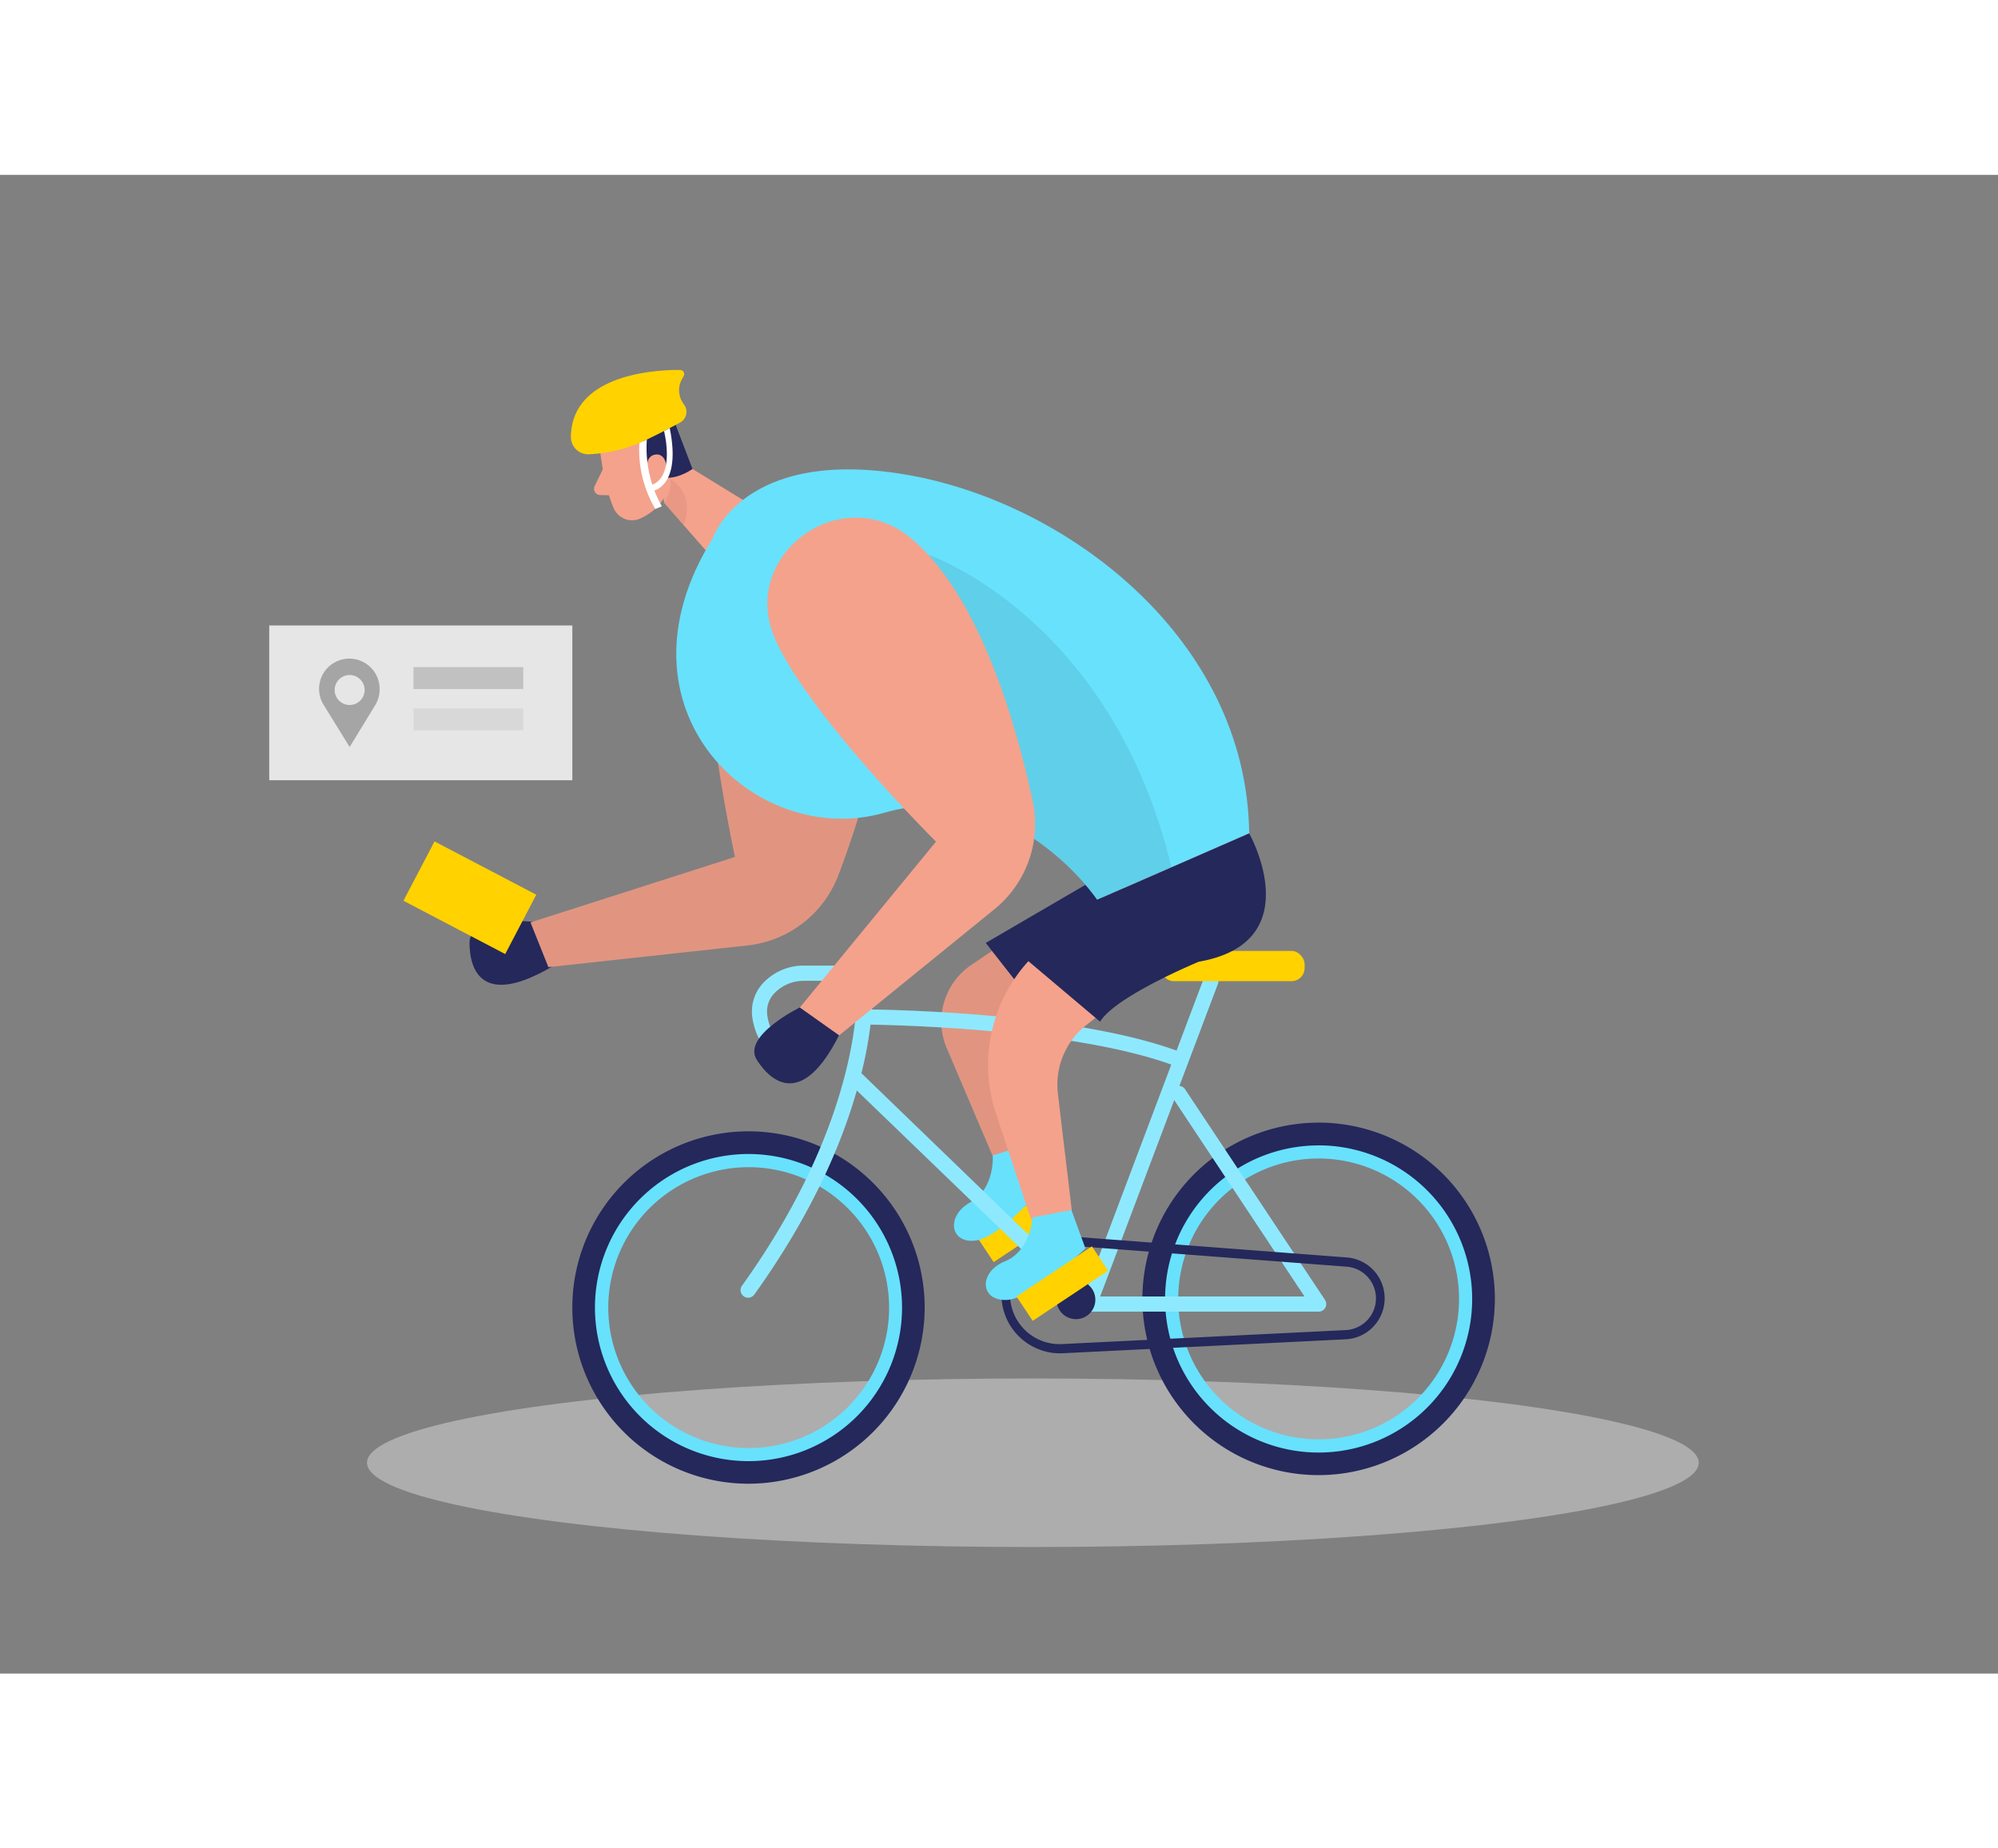 <svg id="Layer_1" data-name="Layer 1" xmlns="http://www.w3.org/2000/svg" viewBox="0 0 400 300" class="styles_logo__3Jd-a" width="200" height="185"><rect x="0" y="0" width="400" height="300" fill="#808080" stroke="none"/><title>#42 biker </title><rect x="195.79" y="207.29" width="18.13" height="5.85" transform="translate(-82.13 148.61) rotate(-33.63)" fill="#ffd200"/><path d="M198.61,155.35l-4.14,2.79a13.68,13.68,0,0,0-4.92,16.7l10.38,24.36,7-2.48-2.07-33.41Z" fill="#f4a28c"/><path d="M198.61,155.35l-4.14,2.79a13.68,13.68,0,0,0-4.92,16.7l10.38,24.36,7-2.48-2.07-33.41Z" opacity="0.08"/><path d="M198.75,196.28s.49,6.64-4.48,9.38-4.07,8.4,1.16,7.65S210,201.23,210,201.23l-3.66-7.31Z" fill="#68e1fd"/><polygon points="217.3 142.12 197.35 153.75 204.85 163.31 225.05 142.76 217.3 142.12" fill="#24285b"/><path d="M106.92,149.55S94,148,94,153.69s2.65,12.92,16.5,4.81Z" fill="#24285b"/><path d="M161.19,67.23s-17,1.48-19.21,18.57,5.17,50.74,5.17,50.74l-40.94,13.11,3.58,8.94,39.85-4.34a22,22,0,0,0,18.21-14.09C176,118.66,187.88,76.49,161.19,67.23Z" fill="#f4a28c"/><path d="M161.19,67.23s-17,1.48-19.21,18.57,5.17,50.74,5.17,50.74l-40.94,13.11,3.58,8.94,39.85-4.34a22,22,0,0,0,18.21-14.09C176,118.66,187.88,76.49,161.19,67.23Z" opacity="0.08"/><ellipse cx="206.78" cy="257.8" rx="133.31" ry="16.87" fill="#e6e6e6" opacity="0.45"/><path d="M120,53.9s.68,7.93,2.89,12.89a4,4,0,0,0,5.3,2c2.49-1.15,5.51-3.43,5.66-7.72L135,53.82a7.15,7.15,0,0,0-4.41-7C125.66,44.43,119.38,49.1,120,53.9Z" fill="#f4a28c"/><polygon points="131.59 54.55 153.8 68.18 145.42 79.88 132.94 65.64 131.59 54.55" fill="#f4a28c"/><path d="M119.57,53.83a7.58,7.58,0,0,0,2.47.06,31.83,31.83,0,0,0,7.12-1.81,6.64,6.64,0,0,0,1.25,7.17c3.1,3.33,8.23-.38,8.23-.38l-3.31-8.66A8.11,8.11,0,0,0,130,43.8a27.89,27.89,0,0,0-3.64-1.06" fill="#24285b"/><path d="M129.53,59.16s-.47-3,1.84-3.19,3,4.21,0,5.15Z" fill="#f4a28c"/><path d="M120.72,58.87l-1.66,3.4a1.27,1.27,0,0,0,1.13,1.83l3.1.05Z" fill="#f4a28c"/><path d="M132.94,65.63s1.71-2.37,1.26-4.71c0,0,5.12,2.52,2.67,9.2Z" fill="#ce8172" opacity="0.31"/><path d="M114.29,52.47A3.47,3.47,0,0,0,118,55.93a30.06,30.06,0,0,0,10.77-2.59c3.27-1.56,5.73-2.85,7.38-3.75a2.46,2.46,0,0,0,.77-3.65h0a4.6,4.6,0,0,1-.38-5.06l.33-.59a.82.82,0,0,0-.71-1.23C131.19,39,114.44,39.92,114.29,52.47Z" fill="#ffd200"/><path d="M128,53.7a23.29,23.29,0,0,0,3.2,13.19l1.3-.54a23.72,23.72,0,0,1-3-13.36Z" fill="#fff"/><path d="M132.94,51.28s2.42,9.39-2.75,10.88l.47,1.12s5.83-.75,3.42-12.59Z" fill="#fff"/><path d="M264,257.26A32.26,32.26,0,1,1,296.25,225,32.29,32.29,0,0,1,264,257.26Zm0-60.36A28.11,28.11,0,1,0,292.1,225,28.14,28.14,0,0,0,264,196.9Z" fill="#68e1fd"/><path d="M149.85,259a32.26,32.26,0,1,1,32.26-32.25A32.29,32.29,0,0,1,149.85,259Zm0-60.36A28.11,28.11,0,1,0,178,226.75,28.14,28.14,0,0,0,149.85,198.64Z" fill="#68e1fd"/><path d="M149.85,262a35.27,35.27,0,1,1,35.27-35.27A35.31,35.31,0,0,1,149.85,262Zm0-66a30.74,30.74,0,1,0,30.74,30.74A30.77,30.77,0,0,0,149.85,196Z" fill="#24285b"/><path d="M264,260.28A35.28,35.28,0,1,1,299.27,225,35.32,35.32,0,0,1,264,260.28Zm0-66A30.74,30.74,0,1,0,294.73,225,30.77,30.77,0,0,0,264,194.27Z" fill="#24285b"/><path d="M142.68,72.76s6-18.16,38.31-12.82,68.63,32.8,69.1,71.88l-30.44,13.3s-16.75-24.89-42.57-17.44S121.29,107,142.68,72.76Z" fill="#68e1fd"/><path d="M265.25,225.19l-28-42.14a1.53,1.53,0,0,0-1.14-.67l7.72-20.45a1.51,1.51,0,0,0-2.83-1.07l-5.45,14.45c-19.89-7.22-53.66-8.12-61-8.23a37.78,37.78,0,0,0,.07-4.79,4.06,4.06,0,0,0-4.06-4H161a11.12,11.12,0,0,0-7.95,3.22,8.34,8.34,0,0,0-2.4,7.34c1.11,7.1,6.81,9.69,9.24,9.78a1.51,1.51,0,1,0,.12-3c-.82,0-5.48-1.5-6.38-7.23a5.29,5.29,0,0,1,1.58-4.76,8.1,8.1,0,0,1,5.79-2.31h9.52a1,1,0,0,1,.74.31,1,1,0,0,1,.29.74.71.71,0,0,0,0,.14c0,.25,1.67,25.46-23,59.85a1.51,1.51,0,0,0,1.23,2.39,1.49,1.49,0,0,0,1.23-.63c11.57-16.15,17.5-30.22,20.52-40.85L217,227.12h0a1.5,1.5,0,0,0,1,.43H264a1.51,1.51,0,0,0,1.25-2.35Zm-91-55.09c6.65.11,40.83,1,60.25,8l-17.05,45.2-45-43.47A79.11,79.11,0,0,0,174.27,170.1Zm46,54.42,14.83-39.32,26.09,39.32Z" fill="#68e1fd"/><path d="M265.25,225.19l-28-42.14a1.53,1.53,0,0,0-1.14-.67l7.72-20.45a1.51,1.51,0,0,0-2.83-1.07l-5.45,14.45c-19.89-7.22-53.66-8.12-61-8.23a37.78,37.78,0,0,0,.07-4.79,4.06,4.06,0,0,0-4.06-4H161a11.12,11.12,0,0,0-7.95,3.22,8.34,8.34,0,0,0-2.4,7.34c1.11,7.1,6.81,9.69,9.24,9.78a1.51,1.51,0,1,0,.12-3c-.82,0-5.48-1.5-6.38-7.23a5.29,5.29,0,0,1,1.58-4.76,8.1,8.1,0,0,1,5.79-2.31h9.52a1,1,0,0,1,.74.31,1,1,0,0,1,.29.74.71.71,0,0,0,0,.14c0,.25,1.67,25.46-23,59.85a1.51,1.51,0,0,0,1.23,2.39,1.49,1.49,0,0,0,1.23-.63c11.57-16.15,17.5-30.22,20.52-40.85L217,227.12h0a1.5,1.5,0,0,0,1,.43H264a1.51,1.51,0,0,0,1.25-2.35Zm-91-55.09c6.65.11,40.83,1,60.25,8l-17.05,45.2-45-43.47A79.11,79.11,0,0,0,174.27,170.1Zm46,54.42,14.83-39.32,26.09,39.32Z" fill="#fff" opacity="0.26"/><rect x="232.33" y="155.35" width="28.85" height="6.05" rx="2.61" ry="2.61" fill="#ffd200"/><path d="M185.77,76s36.74,12.5,48.75,62.62l-14.87,6.49s-6-8.14-12.62-12.22-14.29-17-14.29-17Z" opacity="0.08"/><path d="M212.23,235.9a11.75,11.75,0,0,1-11.74-11.76,11.75,11.75,0,0,1,12.65-11.73l56.53,4.3a8.21,8.21,0,0,1-.22,16.38l-56.62,2.79Zm0-21.68a9.92,9.92,0,1,0,.52,19.82l56.62-2.79a6.36,6.36,0,0,0,.17-12.7L213,214.25Q212.61,214.22,212.22,214.22Z" fill="#24285b"/><path d="M182.4,72.76C168.52,61.12,148,76,155.07,92.66c.14.32.29.64.44,1,7.4,15.56,31.88,39.81,31.88,39.81l-27.28,33.23,7.86,5.57L199.09,147a22,22,0,0,0,7.65-21.72C203.33,109.49,196,84.15,182.4,72.76Z" fill="#f4a28c"/><path d="M160.11,166.67s-11.63,5.71-8.6,10.48,9.23,9.41,16.46-4.91Z" fill="#24285b"/><path d="M250.09,131.82s7.85,20.52-6,23.37c-8.75,1.79-19.72,9.52-26.61,15a15.22,15.22,0,0,0-5.69,13.75l2.79,23.39-8.12,1.89-7.06-21.29A30.85,30.85,0,0,1,209,154.43l11.82-9.8Z" fill="#f4a28c"/><path d="M219.65,145.12l30.44-13.3S262.31,153.6,240,157.51c0,0-16.65,6.88-19.76,12l-15.41-13A42,42,0,0,1,219.65,145.12Z" fill="#24285b"/><circle cx="215.4" cy="225.17" r="3.89" fill="#24285b"/><path d="M206.7,208.69s-.27,6.65-5.53,8.8-5,7.88.28,7.73S217.3,214.9,217.3,214.9l-2.8-7.68Z" fill="#68e1fd"/><rect x="203.6" y="219.04" width="18.13" height="5.85" transform="translate(-87.33 154.91) rotate(-33.63)" fill="#ffd200"/><rect x="53.9" y="90.2" width="60.68" height="30.98" fill="#e6e6e6"/><path d="M76,102.91a6.06,6.06,0,1,0-11.23,3.15h0L70,114.53l5.15-8.43h0A6.09,6.09,0,0,0,76,102.91ZM70,106.12a3,3,0,1,1,3-3A3,3,0,0,1,70,106.12Z" fill="#a5a5a5"/><rect x="82.78" y="98.54" width="21.98" height="4.38" fill="#a5a5a5" opacity="0.58"/><rect x="82.78" y="106.79" width="21.98" height="4.38" fill="#a5a5a5" opacity="0.23"/><rect x="82.55" y="138" width="23" height="13.41" transform="translate(77.88 -27.12) rotate(27.64)" fill="#ffd200"/></svg>